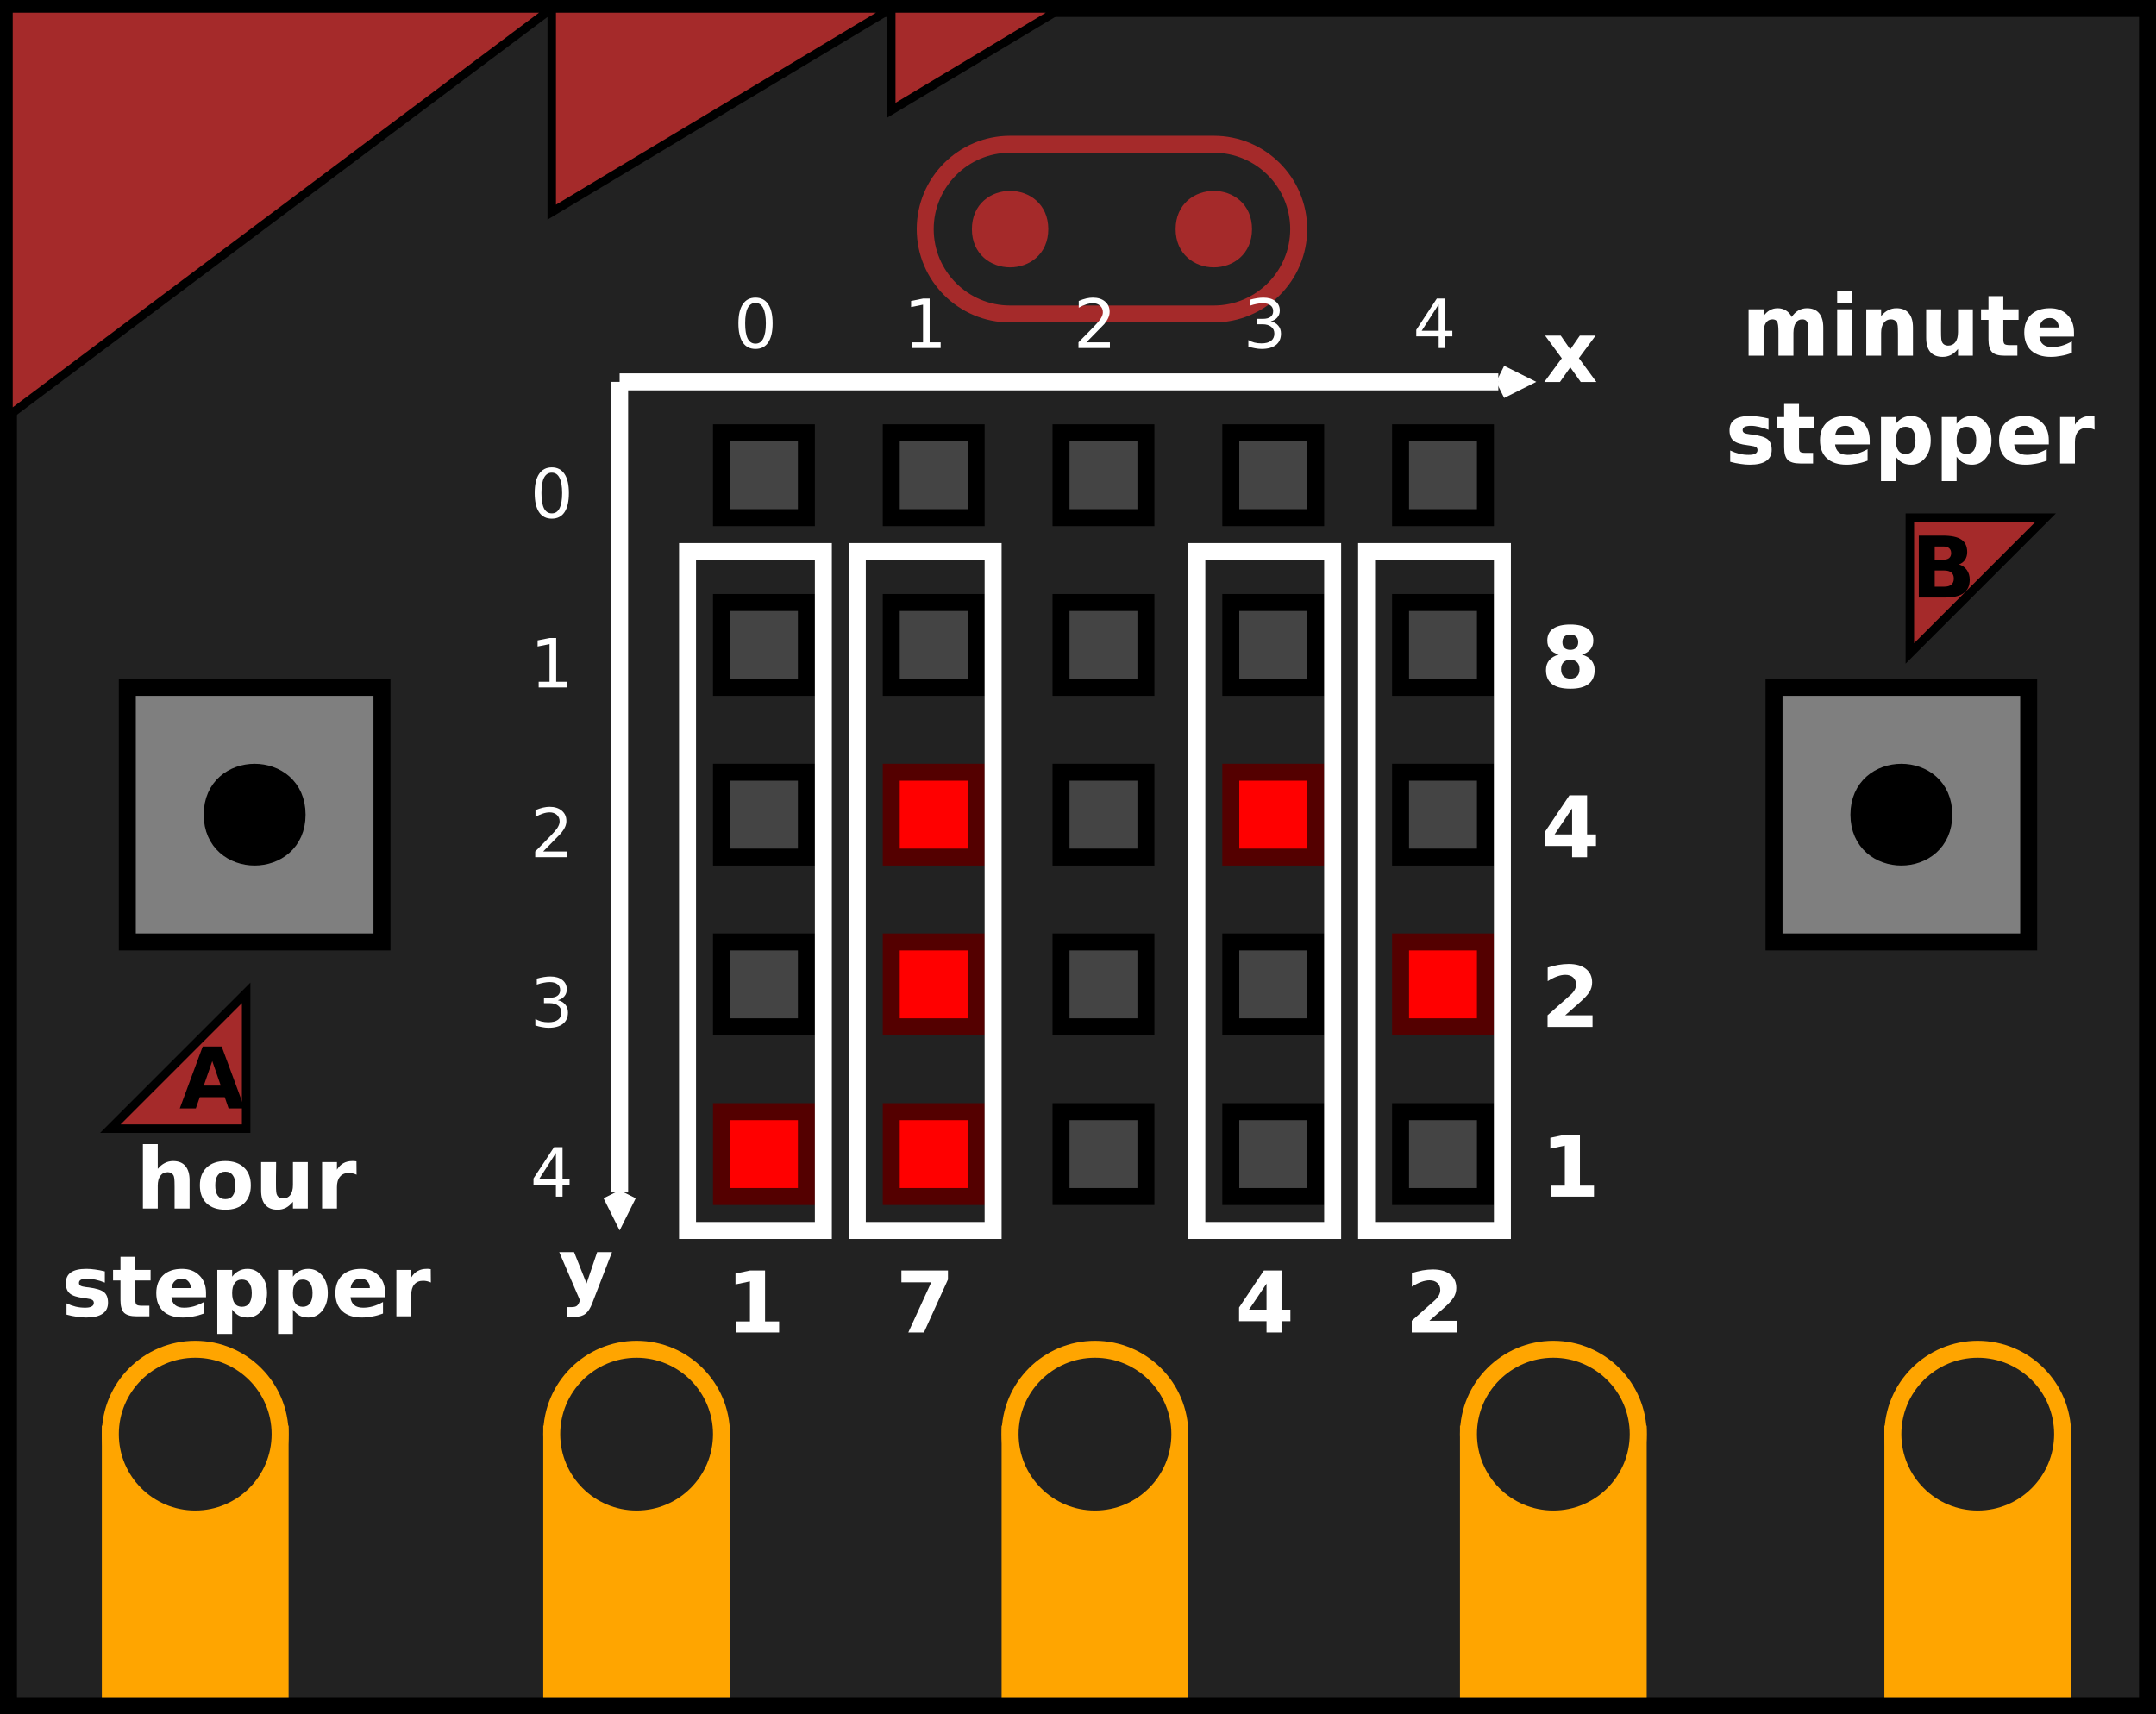 <?xml version="1.0" encoding="UTF-8"?>
<svg xmlns="http://www.w3.org/2000/svg" xmlns:xlink="http://www.w3.org/1999/xlink" width="254pt" height="202pt" viewBox="0 0 254 202" version="1.1">
<defs>
<g>
<symbol overflow="visible" id="glyph0-0">
<path style="stroke:none;" d="M 0.5 1.766 L 0.5 -7.047 L 5.5 -7.047 L 5.5 1.766 Z M 1.062 1.219 L 4.938 1.219 L 4.938 -6.484 L 1.062 -6.484 Z M 1.062 1.219 "/>
</symbol>
<symbol overflow="visible" id="glyph0-1">
<path style="stroke:none;" d="M 3.844 -4.469 C 4.133 -4.469 4.352 -4.531 4.5 -4.656 C 4.656 -4.789 4.734 -4.984 4.734 -5.234 C 4.734 -5.484 4.656 -5.676 4.5 -5.812 C 4.352 -5.945 4.133 -6.016 3.844 -6.016 L 2.797 -6.016 L 2.797 -4.469 Z M 3.906 -1.281 C 4.281 -1.281 4.562 -1.359 4.75 -1.516 C 4.945 -1.68 5.047 -1.922 5.047 -2.234 C 5.047 -2.555 4.945 -2.797 4.75 -2.953 C 4.562 -3.109 4.281 -3.188 3.906 -3.188 L 2.797 -3.188 L 2.797 -1.281 Z M 5.656 -3.906 C 6.051 -3.781 6.359 -3.562 6.578 -3.25 C 6.805 -2.938 6.922 -2.551 6.922 -2.094 C 6.922 -1.383 6.68 -0.859 6.203 -0.516 C 5.734 -0.172 5.008 0 4.031 0 L 0.922 0 L 0.922 -7.297 L 3.734 -7.297 C 4.754 -7.297 5.488 -7.141 5.938 -6.828 C 6.395 -6.523 6.625 -6.035 6.625 -5.359 C 6.625 -5.004 6.539 -4.703 6.375 -4.453 C 6.207 -4.203 5.969 -4.02 5.656 -3.906 Z M 5.656 -3.906 "/>
</symbol>
<symbol overflow="visible" id="glyph0-2">
<path style="stroke:none;" d="M 5.344 -1.328 L 2.406 -1.328 L 1.938 0 L 0.047 0 L 2.75 -7.297 L 4.984 -7.297 L 7.688 0 L 5.797 0 Z M 2.875 -2.688 L 4.875 -2.688 L 3.875 -5.578 Z M 2.875 -2.688 "/>
</symbol>
<symbol overflow="visible" id="glyph0-3">
<path style="stroke:none;" d="M 5.906 -4.562 C 6.125 -4.895 6.383 -5.148 6.688 -5.328 C 7 -5.504 7.336 -5.594 7.703 -5.594 C 8.328 -5.594 8.801 -5.398 9.125 -5.016 C 9.457 -4.629 9.625 -4.066 9.625 -3.328 L 9.625 0 L 7.875 0 L 7.875 -2.859 C 7.875 -2.898 7.875 -2.941 7.875 -2.984 C 7.875 -3.023 7.875 -3.086 7.875 -3.172 C 7.875 -3.566 7.816 -3.848 7.703 -4.016 C 7.598 -4.191 7.414 -4.281 7.156 -4.281 C 6.82 -4.281 6.566 -4.145 6.391 -3.875 C 6.211 -3.602 6.117 -3.207 6.109 -2.688 L 6.109 0 L 4.344 0 L 4.344 -2.859 C 4.344 -3.461 4.289 -3.848 4.188 -4.016 C 4.082 -4.191 3.898 -4.281 3.641 -4.281 C 3.305 -4.281 3.047 -4.141 2.859 -3.859 C 2.68 -3.586 2.594 -3.195 2.594 -2.688 L 2.594 0 L 0.828 0 L 0.828 -5.469 L 2.594 -5.469 L 2.594 -4.672 C 2.801 -4.973 3.047 -5.203 3.328 -5.359 C 3.609 -5.516 3.914 -5.594 4.25 -5.594 C 4.625 -5.594 4.957 -5.5 5.25 -5.312 C 5.539 -5.133 5.758 -4.883 5.906 -4.562 Z M 5.906 -4.562 "/>
</symbol>
<symbol overflow="visible" id="glyph0-4">
<path style="stroke:none;" d="M 0.844 -5.469 L 2.594 -5.469 L 2.594 0 L 0.844 0 Z M 0.844 -7.594 L 2.594 -7.594 L 2.594 -6.172 L 0.844 -6.172 Z M 0.844 -7.594 "/>
</symbol>
<symbol overflow="visible" id="glyph0-5">
<path style="stroke:none;" d="M 6.344 -3.328 L 6.344 0 L 4.578 0 L 4.578 -2.547 C 4.578 -3.016 4.566 -3.336 4.547 -3.516 C 4.523 -3.703 4.488 -3.836 4.438 -3.922 C 4.375 -4.035 4.281 -4.125 4.156 -4.188 C 4.039 -4.25 3.91 -4.281 3.766 -4.281 C 3.398 -4.281 3.113 -4.141 2.906 -3.859 C 2.695 -3.578 2.594 -3.188 2.594 -2.688 L 2.594 0 L 0.844 0 L 0.844 -5.469 L 2.594 -5.469 L 2.594 -4.672 C 2.852 -4.984 3.129 -5.211 3.422 -5.359 C 3.723 -5.516 4.051 -5.594 4.406 -5.594 C 5.039 -5.594 5.52 -5.398 5.844 -5.016 C 6.176 -4.629 6.344 -4.066 6.344 -3.328 Z M 6.344 -3.328 "/>
</symbol>
<symbol overflow="visible" id="glyph0-6">
<path style="stroke:none;" d="M 0.781 -2.125 L 0.781 -5.469 L 2.547 -5.469 L 2.547 -4.922 C 2.547 -4.629 2.539 -4.258 2.531 -3.812 C 2.531 -3.363 2.531 -3.062 2.531 -2.906 C 2.531 -2.469 2.539 -2.148 2.562 -1.953 C 2.582 -1.766 2.625 -1.625 2.688 -1.531 C 2.75 -1.426 2.836 -1.344 2.953 -1.281 C 3.078 -1.219 3.211 -1.188 3.359 -1.188 C 3.723 -1.188 4.008 -1.32 4.219 -1.594 C 4.426 -1.875 4.531 -2.266 4.531 -2.766 L 4.531 -5.469 L 6.281 -5.469 L 6.281 0 L 4.531 0 L 4.531 -0.797 C 4.27 -0.473 3.988 -0.234 3.688 -0.078 C 3.395 0.066 3.07 0.141 2.719 0.141 C 2.082 0.141 1.598 -0.051 1.266 -0.438 C 0.941 -0.82 0.781 -1.383 0.781 -2.125 Z M 0.781 -2.125 "/>
</symbol>
<symbol overflow="visible" id="glyph0-7">
<path style="stroke:none;" d="M 2.75 -7.016 L 2.75 -5.469 L 4.547 -5.469 L 4.547 -4.219 L 2.75 -4.219 L 2.75 -1.906 C 2.75 -1.645 2.797 -1.469 2.891 -1.375 C 2.992 -1.289 3.195 -1.25 3.5 -1.25 L 4.406 -1.25 L 4.406 0 L 2.906 0 C 2.207 0 1.711 -0.141 1.422 -0.422 C 1.141 -0.711 1 -1.207 1 -1.906 L 1 -4.219 L 0.125 -4.219 L 0.125 -5.469 L 1 -5.469 L 1 -7.016 Z M 2.75 -7.016 "/>
</symbol>
<symbol overflow="visible" id="glyph0-8">
<path style="stroke:none;" d="M 6.297 -2.75 L 6.297 -2.25 L 2.219 -2.25 C 2.258 -1.844 2.406 -1.535 2.656 -1.328 C 2.906 -1.117 3.258 -1.016 3.719 -1.016 C 4.082 -1.016 4.457 -1.066 4.844 -1.172 C 5.238 -1.285 5.641 -1.457 6.047 -1.688 L 6.047 -0.328 C 5.629 -0.172 5.211 -0.055 4.797 0.016 C 4.391 0.098 3.977 0.141 3.562 0.141 C 2.57 0.141 1.801 -0.109 1.25 -0.609 C 0.707 -1.117 0.438 -1.828 0.438 -2.734 C 0.438 -3.617 0.703 -4.316 1.234 -4.828 C 1.773 -5.336 2.52 -5.594 3.469 -5.594 C 4.32 -5.594 5.004 -5.332 5.516 -4.812 C 6.035 -4.301 6.297 -3.613 6.297 -2.75 Z M 4.5 -3.328 C 4.5 -3.66 4.398 -3.926 4.203 -4.125 C 4.016 -4.332 3.766 -4.438 3.453 -4.438 C 3.109 -4.438 2.832 -4.344 2.625 -4.156 C 2.414 -3.969 2.285 -3.691 2.234 -3.328 Z M 4.5 -3.328 "/>
</symbol>
<symbol overflow="visible" id="glyph0-9">
<path style="stroke:none;" d="M 5.109 -5.297 L 5.109 -3.969 C 4.734 -4.125 4.367 -4.238 4.016 -4.312 C 3.672 -4.395 3.348 -4.438 3.047 -4.438 C 2.711 -4.438 2.461 -4.395 2.297 -4.312 C 2.141 -4.227 2.062 -4.102 2.062 -3.938 C 2.062 -3.789 2.117 -3.68 2.234 -3.609 C 2.359 -3.535 2.582 -3.477 2.906 -3.438 L 3.203 -3.406 C 4.098 -3.289 4.703 -3.102 5.016 -2.844 C 5.328 -2.582 5.484 -2.172 5.484 -1.609 C 5.484 -1.023 5.266 -0.586 4.828 -0.297 C 4.398 -0.004 3.758 0.141 2.906 0.141 C 2.551 0.141 2.18 0.109 1.797 0.047 C 1.41 -0.004 1.008 -0.086 0.594 -0.203 L 0.594 -1.531 C 0.945 -1.363 1.305 -1.234 1.672 -1.141 C 2.035 -1.055 2.406 -1.016 2.781 -1.016 C 3.125 -1.016 3.379 -1.062 3.547 -1.156 C 3.723 -1.25 3.812 -1.391 3.812 -1.578 C 3.812 -1.734 3.754 -1.848 3.641 -1.922 C 3.523 -2.004 3.289 -2.066 2.938 -2.109 L 2.625 -2.156 C 1.844 -2.25 1.297 -2.426 0.984 -2.688 C 0.672 -2.957 0.516 -3.359 0.516 -3.891 C 0.516 -4.473 0.711 -4.898 1.109 -5.172 C 1.504 -5.453 2.113 -5.594 2.938 -5.594 C 3.258 -5.594 3.598 -5.566 3.953 -5.516 C 4.305 -5.473 4.691 -5.398 5.109 -5.297 Z M 5.109 -5.297 "/>
</symbol>
<symbol overflow="visible" id="glyph0-10">
<path style="stroke:none;" d="M 2.594 -0.797 L 2.594 2.078 L 0.844 2.078 L 0.844 -5.469 L 2.594 -5.469 L 2.594 -4.672 C 2.832 -4.984 3.098 -5.211 3.391 -5.359 C 3.68 -5.516 4.02 -5.594 4.406 -5.594 C 5.07 -5.594 5.617 -5.328 6.047 -4.797 C 6.484 -4.266 6.703 -3.578 6.703 -2.734 C 6.703 -1.891 6.484 -1.195 6.047 -0.656 C 5.617 -0.125 5.07 0.141 4.406 0.141 C 4.02 0.141 3.68 0.066 3.391 -0.078 C 3.098 -0.234 2.832 -0.473 2.594 -0.797 Z M 3.75 -4.328 C 3.375 -4.328 3.086 -4.188 2.891 -3.906 C 2.691 -3.633 2.594 -3.242 2.594 -2.734 C 2.594 -2.211 2.691 -1.812 2.891 -1.531 C 3.086 -1.258 3.375 -1.125 3.75 -1.125 C 4.125 -1.125 4.41 -1.258 4.609 -1.531 C 4.805 -1.812 4.906 -2.211 4.906 -2.734 C 4.906 -3.254 4.805 -3.648 4.609 -3.922 C 4.41 -4.191 4.125 -4.328 3.75 -4.328 Z M 3.75 -4.328 "/>
</symbol>
<symbol overflow="visible" id="glyph0-11">
<path style="stroke:none;" d="M 4.906 -3.984 C 4.75 -4.055 4.594 -4.109 4.438 -4.141 C 4.289 -4.172 4.141 -4.188 3.984 -4.188 C 3.535 -4.188 3.191 -4.039 2.953 -3.75 C 2.711 -3.469 2.594 -3.055 2.594 -2.516 L 2.594 0 L 0.844 0 L 0.844 -5.469 L 2.594 -5.469 L 2.594 -4.578 C 2.812 -4.93 3.066 -5.188 3.359 -5.344 C 3.648 -5.508 4 -5.594 4.406 -5.594 C 4.469 -5.594 4.531 -5.594 4.594 -5.594 C 4.664 -5.594 4.766 -5.582 4.891 -5.562 Z M 4.906 -3.984 "/>
</symbol>
<symbol overflow="visible" id="glyph0-12">
<path style="stroke:none;" d="M 6.344 -3.328 L 6.344 0 L 4.578 0 L 4.578 -2.547 C 4.578 -3.016 4.566 -3.336 4.547 -3.516 C 4.523 -3.703 4.488 -3.836 4.438 -3.922 C 4.375 -4.035 4.281 -4.125 4.156 -4.188 C 4.039 -4.25 3.91 -4.281 3.766 -4.281 C 3.398 -4.281 3.113 -4.141 2.906 -3.859 C 2.695 -3.578 2.594 -3.188 2.594 -2.688 L 2.594 0 L 0.844 0 L 0.844 -7.594 L 2.594 -7.594 L 2.594 -4.672 C 2.852 -4.984 3.129 -5.211 3.422 -5.359 C 3.723 -5.516 4.051 -5.594 4.406 -5.594 C 5.039 -5.594 5.52 -5.398 5.844 -5.016 C 6.176 -4.629 6.344 -4.066 6.344 -3.328 Z M 6.344 -3.328 "/>
</symbol>
<symbol overflow="visible" id="glyph0-13">
<path style="stroke:none;" d="M 3.438 -4.344 C 3.051 -4.344 2.754 -4.203 2.547 -3.922 C 2.348 -3.648 2.25 -3.254 2.25 -2.734 C 2.25 -2.203 2.348 -1.797 2.547 -1.516 C 2.754 -1.242 3.051 -1.109 3.438 -1.109 C 3.82 -1.109 4.113 -1.242 4.312 -1.516 C 4.52 -1.797 4.625 -2.203 4.625 -2.734 C 4.625 -3.254 4.52 -3.648 4.312 -3.922 C 4.113 -4.203 3.82 -4.344 3.438 -4.344 Z M 3.438 -5.594 C 4.383 -5.594 5.117 -5.336 5.641 -4.828 C 6.172 -4.328 6.438 -3.629 6.438 -2.734 C 6.438 -1.828 6.172 -1.117 5.641 -0.609 C 5.117 -0.109 4.383 0.141 3.438 0.141 C 2.5 0.141 1.766 -0.109 1.234 -0.609 C 0.703 -1.117 0.438 -1.828 0.438 -2.734 C 0.438 -3.629 0.703 -4.328 1.234 -4.828 C 1.766 -5.336 2.5 -5.594 3.438 -5.594 Z M 3.438 -5.594 "/>
</symbol>
<symbol overflow="visible" id="glyph0-14">
<path style="stroke:none;" d="M 3.484 -3.266 C 3.129 -3.266 2.859 -3.164 2.672 -2.969 C 2.484 -2.781 2.391 -2.508 2.391 -2.156 C 2.391 -1.789 2.484 -1.516 2.672 -1.328 C 2.859 -1.141 3.129 -1.047 3.484 -1.047 C 3.828 -1.047 4.094 -1.141 4.281 -1.328 C 4.469 -1.516 4.562 -1.789 4.562 -2.156 C 4.562 -2.508 4.469 -2.781 4.281 -2.969 C 4.094 -3.164 3.828 -3.266 3.484 -3.266 Z M 2.109 -3.875 C 1.672 -4.008 1.336 -4.211 1.109 -4.484 C 0.879 -4.766 0.766 -5.113 0.766 -5.531 C 0.766 -6.145 0.992 -6.613 1.453 -6.938 C 1.922 -7.258 2.598 -7.422 3.484 -7.422 C 4.367 -7.422 5.039 -7.258 5.5 -6.938 C 5.957 -6.613 6.188 -6.145 6.188 -5.531 C 6.188 -5.113 6.07 -4.766 5.844 -4.484 C 5.613 -4.211 5.281 -4.008 4.844 -3.875 C 5.332 -3.738 5.703 -3.516 5.953 -3.203 C 6.211 -2.898 6.344 -2.516 6.344 -2.047 C 6.344 -1.328 6.098 -0.781 5.609 -0.406 C 5.129 -0.039 4.422 0.141 3.484 0.141 C 2.535 0.141 1.816 -0.039 1.328 -0.406 C 0.848 -0.781 0.609 -1.328 0.609 -2.047 C 0.609 -2.516 0.734 -2.898 0.984 -3.203 C 1.242 -3.516 1.617 -3.738 2.109 -3.875 Z M 2.547 -5.344 C 2.547 -5.051 2.625 -4.828 2.781 -4.672 C 2.945 -4.516 3.18 -4.438 3.484 -4.438 C 3.773 -4.438 4 -4.516 4.156 -4.672 C 4.32 -4.828 4.406 -5.051 4.406 -5.344 C 4.406 -5.633 4.32 -5.852 4.156 -6 C 4 -6.156 3.773 -6.234 3.484 -6.234 C 3.18 -6.234 2.945 -6.156 2.781 -6 C 2.625 -5.844 2.547 -5.625 2.547 -5.344 Z M 2.547 -5.344 "/>
</symbol>
<symbol overflow="visible" id="glyph0-15">
<path style="stroke:none;" d="M 3.688 -5.75 L 1.625 -2.688 L 3.688 -2.688 Z M 3.375 -7.297 L 5.453 -7.297 L 5.453 -2.688 L 6.5 -2.688 L 6.5 -1.328 L 5.453 -1.328 L 5.453 0 L 3.688 0 L 3.688 -1.328 L 0.453 -1.328 L 0.453 -2.938 Z M 3.375 -7.297 "/>
</symbol>
<symbol overflow="visible" id="glyph0-16">
<path style="stroke:none;" d="M 2.875 -1.375 L 6.094 -1.375 L 6.094 0 L 0.797 0 L 0.797 -1.375 L 3.453 -3.734 C 3.691 -3.941 3.867 -4.148 3.984 -4.359 C 4.098 -4.566 4.156 -4.781 4.156 -5 C 4.156 -5.344 4.039 -5.617 3.812 -5.828 C 3.582 -6.035 3.273 -6.141 2.891 -6.141 C 2.598 -6.141 2.273 -6.078 1.922 -5.953 C 1.578 -5.828 1.207 -5.641 0.812 -5.391 L 0.812 -7 C 1.238 -7.133 1.656 -7.238 2.062 -7.312 C 2.477 -7.383 2.883 -7.422 3.281 -7.422 C 4.156 -7.422 4.832 -7.227 5.312 -6.844 C 5.801 -6.457 6.047 -5.922 6.047 -5.234 C 6.047 -4.836 5.941 -4.469 5.734 -4.125 C 5.523 -3.781 5.094 -3.32 4.438 -2.75 Z M 2.875 -1.375 "/>
</symbol>
<symbol overflow="visible" id="glyph0-17">
<path style="stroke:none;" d="M 1.172 -1.297 L 2.828 -1.297 L 2.828 -6.016 L 1.125 -5.656 L 1.125 -6.938 L 2.828 -7.297 L 4.609 -7.297 L 4.609 -1.297 L 6.266 -1.297 L 6.266 0 L 1.172 0 Z M 1.172 -1.297 "/>
</symbol>
<symbol overflow="visible" id="glyph0-18">
<path style="stroke:none;" d="M 2.219 -2.797 L 0.25 -5.469 L 2.094 -5.469 L 3.219 -3.844 L 4.344 -5.469 L 6.203 -5.469 L 4.234 -2.812 L 6.297 0 L 4.453 0 L 3.219 -1.734 L 2 0 L 0.156 0 Z M 2.219 -2.797 "/>
</symbol>
<symbol overflow="visible" id="glyph0-19">
<path style="stroke:none;" d="M 0.125 -5.469 L 1.875 -5.469 L 3.344 -1.766 L 4.594 -5.469 L 6.344 -5.469 L 4.031 0.516 C 3.801 1.129 3.531 1.555 3.219 1.797 C 2.914 2.035 2.516 2.156 2.016 2.156 L 1 2.156 L 1 1.016 L 1.547 1.016 C 1.848 1.016 2.062 0.969 2.188 0.875 C 2.32 0.781 2.43 0.609 2.516 0.359 L 2.562 0.203 Z M 0.125 -5.469 "/>
</symbol>
<symbol overflow="visible" id="glyph0-20">
<path style="stroke:none;" d="M 0.672 -7.297 L 6.156 -7.297 L 6.156 -6.234 L 3.328 0 L 1.484 0 L 4.188 -5.906 L 0.672 -5.906 Z M 0.672 -7.297 "/>
</symbol>
<symbol overflow="visible" id="glyph1-0">
<path style="stroke:none;" d="M 0.406 1.422 L 0.406 -5.641 L 4.406 -5.641 L 4.406 1.422 Z M 0.844 0.969 L 3.953 0.969 L 3.953 -5.188 L 0.844 -5.188 Z M 0.844 0.969 "/>
</symbol>
<symbol overflow="visible" id="glyph1-1">
<path style="stroke:none;" d="M 2.547 -5.312 C 2.141 -5.312 1.832 -5.109 1.625 -4.703 C 1.426 -4.305 1.328 -3.707 1.328 -2.906 C 1.328 -2.113 1.426 -1.516 1.625 -1.109 C 1.832 -0.711 2.141 -0.516 2.547 -0.516 C 2.953 -0.516 3.254 -0.711 3.453 -1.109 C 3.66 -1.516 3.766 -2.113 3.766 -2.906 C 3.766 -3.707 3.66 -4.305 3.453 -4.703 C 3.254 -5.109 2.953 -5.312 2.547 -5.312 Z M 2.547 -5.938 C 3.203 -5.938 3.703 -5.676 4.047 -5.156 C 4.391 -4.645 4.562 -3.895 4.562 -2.906 C 4.562 -1.926 4.391 -1.176 4.047 -0.656 C 3.703 -0.145 3.203 0.109 2.547 0.109 C 1.891 0.109 1.391 -0.145 1.047 -0.656 C 0.703 -1.176 0.531 -1.926 0.531 -2.906 C 0.531 -3.895 0.703 -4.645 1.047 -5.156 C 1.391 -5.676 1.891 -5.938 2.547 -5.938 Z M 2.547 -5.938 "/>
</symbol>
<symbol overflow="visible" id="glyph1-2">
<path style="stroke:none;" d="M 1 -0.672 L 2.281 -0.672 L 2.281 -5.109 L 0.875 -4.828 L 0.875 -5.547 L 2.281 -5.828 L 3.062 -5.828 L 3.062 -0.672 L 4.359 -0.672 L 4.359 0 L 1 0 Z M 1 -0.672 "/>
</symbol>
<symbol overflow="visible" id="glyph1-3">
<path style="stroke:none;" d="M 1.531 -0.672 L 4.297 -0.672 L 4.297 0 L 0.594 0 L 0.594 -0.672 C 0.883 -0.973 1.289 -1.383 1.812 -1.906 C 2.332 -2.438 2.656 -2.773 2.781 -2.922 C 3.039 -3.203 3.219 -3.441 3.312 -3.641 C 3.414 -3.836 3.469 -4.031 3.469 -4.219 C 3.469 -4.531 3.359 -4.785 3.141 -4.984 C 2.922 -5.18 2.641 -5.281 2.297 -5.281 C 2.047 -5.281 1.781 -5.234 1.5 -5.141 C 1.227 -5.055 0.938 -4.926 0.625 -4.75 L 0.625 -5.547 C 0.945 -5.68 1.242 -5.781 1.516 -5.844 C 1.797 -5.906 2.051 -5.938 2.281 -5.938 C 2.883 -5.938 3.363 -5.785 3.719 -5.484 C 4.082 -5.18 4.266 -4.781 4.266 -4.281 C 4.266 -4.039 4.219 -3.812 4.125 -3.594 C 4.031 -3.375 3.867 -3.117 3.641 -2.828 C 3.566 -2.754 3.352 -2.535 3 -2.172 C 2.656 -1.816 2.164 -1.316 1.531 -0.672 Z M 1.531 -0.672 "/>
</symbol>
<symbol overflow="visible" id="glyph1-4">
<path style="stroke:none;" d="M 3.25 -3.141 C 3.625 -3.066 3.914 -2.898 4.125 -2.641 C 4.344 -2.391 4.453 -2.078 4.453 -1.703 C 4.453 -1.117 4.254 -0.672 3.859 -0.359 C 3.461 -0.047 2.898 0.109 2.172 0.109 C 1.922 0.109 1.664 0.082 1.406 0.031 C 1.156 -0.008 0.891 -0.078 0.609 -0.172 L 0.609 -0.938 C 0.828 -0.812 1.066 -0.711 1.328 -0.641 C 1.586 -0.578 1.859 -0.547 2.141 -0.547 C 2.641 -0.547 3.02 -0.645 3.281 -0.844 C 3.539 -1.039 3.672 -1.328 3.672 -1.703 C 3.672 -2.047 3.547 -2.312 3.297 -2.5 C 3.055 -2.695 2.723 -2.797 2.297 -2.797 L 1.625 -2.797 L 1.625 -3.438 L 2.328 -3.438 C 2.711 -3.438 3.008 -3.516 3.219 -3.672 C 3.426 -3.828 3.531 -4.051 3.531 -4.344 C 3.531 -4.645 3.422 -4.875 3.203 -5.031 C 2.992 -5.195 2.691 -5.281 2.297 -5.281 C 2.078 -5.281 1.844 -5.254 1.594 -5.203 C 1.352 -5.16 1.082 -5.086 0.781 -4.984 L 0.781 -5.688 C 1.082 -5.77 1.363 -5.832 1.625 -5.875 C 1.883 -5.914 2.133 -5.938 2.375 -5.938 C 2.969 -5.938 3.438 -5.801 3.781 -5.531 C 4.133 -5.258 4.312 -4.891 4.312 -4.422 C 4.312 -4.098 4.219 -3.828 4.031 -3.609 C 3.852 -3.391 3.594 -3.234 3.25 -3.141 Z M 3.25 -3.141 "/>
</symbol>
<symbol overflow="visible" id="glyph1-5">
<path style="stroke:none;" d="M 3.031 -5.141 L 1.031 -2.031 L 3.031 -2.031 Z M 2.812 -5.828 L 3.812 -5.828 L 3.812 -2.031 L 4.641 -2.031 L 4.641 -1.375 L 3.812 -1.375 L 3.812 0 L 3.031 0 L 3.031 -1.375 L 0.391 -1.375 L 0.391 -2.141 Z M 2.812 -5.828 "/>
</symbol>
</g>
</defs>
<g id="surface3203">
<rect x="0" y="0" width="254" height="202" style="fill:rgb(100%,100%,100%);fill-opacity:1;stroke:none;"/>
<path style="fill-rule:evenodd;fill:rgb(13.333%,13.333%,13.333%);fill-opacity:1;stroke-width:0.1;stroke-linecap:butt;stroke-linejoin:miter;stroke:rgb(0%,0%,0%);stroke-opacity:1;stroke-miterlimit:10;" d="M 3.8 5 L 16.4 5 L 16.4 15 L 3.8 15 Z M 3.8 5 " transform="matrix(20,0,0,20,-75,-99)"/>
<path style="fill-rule:evenodd;fill:rgb(26.667%,26.667%,26.667%);fill-opacity:1;stroke-width:0.1;stroke-linecap:butt;stroke-linejoin:miter;stroke:rgb(0%,0%,0%);stroke-opacity:1;stroke-miterlimit:10;" d="M 8 7.5 L 8.5 7.5 L 8.5 8 L 8 8 Z M 8 7.5 " transform="matrix(20,0,0,20,-75,-99)"/>
<path style="fill-rule:evenodd;fill:rgb(26.667%,26.667%,26.667%);fill-opacity:1;stroke-width:0.1;stroke-linecap:butt;stroke-linejoin:miter;stroke:rgb(0%,0%,0%);stroke-opacity:1;stroke-miterlimit:10;" d="M 9 7.5 L 9.5 7.5 L 9.5 8 L 9 8 Z M 9 7.5 " transform="matrix(20,0,0,20,-75,-99)"/>
<path style="fill-rule:evenodd;fill:rgb(26.667%,26.667%,26.667%);fill-opacity:1;stroke-width:0.1;stroke-linecap:butt;stroke-linejoin:miter;stroke:rgb(0%,0%,0%);stroke-opacity:1;stroke-miterlimit:10;" d="M 10 7.5 L 10.5 7.5 L 10.5 8 L 10 8 Z M 10 7.5 " transform="matrix(20,0,0,20,-75,-99)"/>
<path style="fill-rule:evenodd;fill:rgb(26.667%,26.667%,26.667%);fill-opacity:1;stroke-width:0.1;stroke-linecap:butt;stroke-linejoin:miter;stroke:rgb(0%,0%,0%);stroke-opacity:1;stroke-miterlimit:10;" d="M 11 7.5 L 11.5 7.5 L 11.5 8 L 11 8 Z M 11 7.5 " transform="matrix(20,0,0,20,-75,-99)"/>
<path style="fill-rule:evenodd;fill:rgb(26.667%,26.667%,26.667%);fill-opacity:1;stroke-width:0.1;stroke-linecap:butt;stroke-linejoin:miter;stroke:rgb(0%,0%,0%);stroke-opacity:1;stroke-miterlimit:10;" d="M 8 8.5 L 8.5 8.5 L 8.5 9 L 8 9 Z M 8 8.5 " transform="matrix(20,0,0,20,-75,-99)"/>
<path style="fill-rule:evenodd;fill:rgb(26.667%,26.667%,26.667%);fill-opacity:1;stroke-width:0.1;stroke-linecap:butt;stroke-linejoin:miter;stroke:rgb(0%,0%,0%);stroke-opacity:1;stroke-miterlimit:10;" d="M 9 8.5 L 9.5 8.5 L 9.5 9 L 9 9 Z M 9 8.5 " transform="matrix(20,0,0,20,-75,-99)"/>
<path style="fill-rule:evenodd;fill:rgb(26.667%,26.667%,26.667%);fill-opacity:1;stroke-width:0.1;stroke-linecap:butt;stroke-linejoin:miter;stroke:rgb(0%,0%,0%);stroke-opacity:1;stroke-miterlimit:10;" d="M 10 8.5 L 10.5 8.5 L 10.5 9 L 10 9 Z M 10 8.5 " transform="matrix(20,0,0,20,-75,-99)"/>
<path style="fill-rule:evenodd;fill:rgb(26.667%,26.667%,26.667%);fill-opacity:1;stroke-width:0.1;stroke-linecap:butt;stroke-linejoin:miter;stroke:rgb(0%,0%,0%);stroke-opacity:1;stroke-miterlimit:10;" d="M 11 8.5 L 11.5 8.5 L 11.5 9 L 11 9 Z M 11 8.5 " transform="matrix(20,0,0,20,-75,-99)"/>
<path style="fill-rule:evenodd;fill:rgb(26.667%,26.667%,26.667%);fill-opacity:1;stroke-width:0.1;stroke-linecap:butt;stroke-linejoin:miter;stroke:rgb(0%,0%,0%);stroke-opacity:1;stroke-miterlimit:10;" d="M 8 9.5 L 8.5 9.5 L 8.5 10 L 8 10 Z M 8 9.5 " transform="matrix(20,0,0,20,-75,-99)"/>
<path style="fill-rule:evenodd;fill:rgb(100%,0%,0%);fill-opacity:1;stroke-width:0.1;stroke-linecap:butt;stroke-linejoin:miter;stroke:rgb(32.941%,0%,0%);stroke-opacity:1;stroke-miterlimit:10;" d="M 9 9.5 L 9.5 9.5 L 9.5 10 L 9 10 Z M 9 9.5 " transform="matrix(20,0,0,20,-75,-99)"/>
<path style="fill-rule:evenodd;fill:rgb(26.667%,26.667%,26.667%);fill-opacity:1;stroke-width:0.1;stroke-linecap:butt;stroke-linejoin:miter;stroke:rgb(0%,0%,0%);stroke-opacity:1;stroke-miterlimit:10;" d="M 10 9.5 L 10.5 9.5 L 10.5 10 L 10 10 Z M 10 9.5 " transform="matrix(20,0,0,20,-75,-99)"/>
<path style="fill-rule:evenodd;fill:rgb(100%,0%,0%);fill-opacity:1;stroke-width:0.1;stroke-linecap:butt;stroke-linejoin:miter;stroke:rgb(32.941%,0%,0%);stroke-opacity:1;stroke-miterlimit:10;" d="M 11 9.5 L 11.5 9.5 L 11.5 10 L 11 10 Z M 11 9.5 " transform="matrix(20,0,0,20,-75,-99)"/>
<path style="fill-rule:evenodd;fill:rgb(26.667%,26.667%,26.667%);fill-opacity:1;stroke-width:0.1;stroke-linecap:butt;stroke-linejoin:miter;stroke:rgb(0%,0%,0%);stroke-opacity:1;stroke-miterlimit:10;" d="M 8 10.5 L 8.5 10.5 L 8.5 11 L 8 11 Z M 8 10.5 " transform="matrix(20,0,0,20,-75,-99)"/>
<path style="fill-rule:evenodd;fill:rgb(100%,0%,0%);fill-opacity:1;stroke-width:0.1;stroke-linecap:butt;stroke-linejoin:miter;stroke:rgb(32.941%,0%,0%);stroke-opacity:1;stroke-miterlimit:10;" d="M 9 10.5 L 9.5 10.5 L 9.5 11 L 9 11 Z M 9 10.5 " transform="matrix(20,0,0,20,-75,-99)"/>
<path style="fill-rule:evenodd;fill:rgb(26.667%,26.667%,26.667%);fill-opacity:1;stroke-width:0.1;stroke-linecap:butt;stroke-linejoin:miter;stroke:rgb(0%,0%,0%);stroke-opacity:1;stroke-miterlimit:10;" d="M 10 10.5 L 10.5 10.5 L 10.5 11 L 10 11 Z M 10 10.5 " transform="matrix(20,0,0,20,-75,-99)"/>
<path style="fill-rule:evenodd;fill:rgb(26.667%,26.667%,26.667%);fill-opacity:1;stroke-width:0.1;stroke-linecap:butt;stroke-linejoin:miter;stroke:rgb(0%,0%,0%);stroke-opacity:1;stroke-miterlimit:10;" d="M 11 10.5 L 11.5 10.5 L 11.5 11 L 11 11 Z M 11 10.5 " transform="matrix(20,0,0,20,-75,-99)"/>
<path style="fill-rule:evenodd;fill:rgb(26.667%,26.667%,26.667%);fill-opacity:1;stroke-width:0.1;stroke-linecap:butt;stroke-linejoin:miter;stroke:rgb(0%,0%,0%);stroke-opacity:1;stroke-miterlimit:10;" d="M 12 7.5 L 12.5 7.5 L 12.5 8 L 12 8 Z M 12 7.5 " transform="matrix(20,0,0,20,-75,-99)"/>
<path style="fill-rule:evenodd;fill:rgb(26.667%,26.667%,26.667%);fill-opacity:1;stroke-width:0.1;stroke-linecap:butt;stroke-linejoin:miter;stroke:rgb(0%,0%,0%);stroke-opacity:1;stroke-miterlimit:10;" d="M 12 8.5 L 12.5 8.5 L 12.5 9 L 12 9 Z M 12 8.5 " transform="matrix(20,0,0,20,-75,-99)"/>
<path style="fill-rule:evenodd;fill:rgb(26.667%,26.667%,26.667%);fill-opacity:1;stroke-width:0.1;stroke-linecap:butt;stroke-linejoin:miter;stroke:rgb(0%,0%,0%);stroke-opacity:1;stroke-miterlimit:10;" d="M 12 9.5 L 12.5 9.5 L 12.5 10 L 12 10 Z M 12 9.5 " transform="matrix(20,0,0,20,-75,-99)"/>
<path style="fill-rule:evenodd;fill:rgb(100%,0%,0%);fill-opacity:1;stroke-width:0.1;stroke-linecap:butt;stroke-linejoin:miter;stroke:rgb(32.941%,0%,0%);stroke-opacity:1;stroke-miterlimit:10;" d="M 12 10.5 L 12.5 10.5 L 12.5 11 L 12 11 Z M 12 10.5 " transform="matrix(20,0,0,20,-75,-99)"/>
<path style="fill-rule:evenodd;fill:rgb(100%,0%,0%);fill-opacity:1;stroke-width:0.1;stroke-linecap:butt;stroke-linejoin:miter;stroke:rgb(32.941%,0%,0%);stroke-opacity:1;stroke-miterlimit:10;" d="M 8 11.5 L 8.5 11.5 L 8.5 12 L 8 12 Z M 8 11.5 " transform="matrix(20,0,0,20,-75,-99)"/>
<path style="fill-rule:evenodd;fill:rgb(100%,0%,0%);fill-opacity:1;stroke-width:0.1;stroke-linecap:butt;stroke-linejoin:miter;stroke:rgb(32.941%,0%,0%);stroke-opacity:1;stroke-miterlimit:10;" d="M 9 11.5 L 9.5 11.5 L 9.5 12 L 9 12 Z M 9 11.5 " transform="matrix(20,0,0,20,-75,-99)"/>
<path style="fill-rule:evenodd;fill:rgb(26.667%,26.667%,26.667%);fill-opacity:1;stroke-width:0.1;stroke-linecap:butt;stroke-linejoin:miter;stroke:rgb(0%,0%,0%);stroke-opacity:1;stroke-miterlimit:10;" d="M 10 11.5 L 10.5 11.5 L 10.5 12 L 10 12 Z M 10 11.5 " transform="matrix(20,0,0,20,-75,-99)"/>
<path style="fill-rule:evenodd;fill:rgb(26.667%,26.667%,26.667%);fill-opacity:1;stroke-width:0.1;stroke-linecap:butt;stroke-linejoin:miter;stroke:rgb(0%,0%,0%);stroke-opacity:1;stroke-miterlimit:10;" d="M 11 11.5 L 11.5 11.5 L 11.5 12 L 11 12 Z M 11 11.5 " transform="matrix(20,0,0,20,-75,-99)"/>
<path style="fill-rule:evenodd;fill:rgb(26.667%,26.667%,26.667%);fill-opacity:1;stroke-width:0.1;stroke-linecap:butt;stroke-linejoin:miter;stroke:rgb(0%,0%,0%);stroke-opacity:1;stroke-miterlimit:10;" d="M 12 11.5 L 12.5 11.5 L 12.5 12 L 12 12 Z M 12 11.5 " transform="matrix(20,0,0,20,-75,-99)"/>
<path style="fill-rule:evenodd;fill:rgb(49.804%,49.804%,49.804%);fill-opacity:1;stroke-width:0.1;stroke-linecap:butt;stroke-linejoin:miter;stroke:rgb(0%,0%,0%);stroke-opacity:1;stroke-miterlimit:10;" d="M 14.2 9 L 15.7 9 L 15.7 10.5 L 14.2 10.5 Z M 14.2 9 " transform="matrix(20,0,0,20,-75,-99)"/>
<path style="fill-rule:evenodd;fill:rgb(0%,0%,0%);fill-opacity:1;stroke-width:0.1;stroke-linecap:butt;stroke-linejoin:miter;stroke:rgb(0%,0%,0%);stroke-opacity:1;stroke-miterlimit:10;" d="M 15.2 9.75 C 15.2 10.083 14.7 10.083 14.7 9.75 C 14.7 9.417 15.2 9.417 15.2 9.75 " transform="matrix(20,0,0,20,-75,-99)"/>
<path style="fill-rule:evenodd;fill:rgb(49.804%,49.804%,49.804%);fill-opacity:1;stroke-width:0.1;stroke-linecap:butt;stroke-linejoin:miter;stroke:rgb(0%,0%,0%);stroke-opacity:1;stroke-miterlimit:10;" d="M 4.5 9 L 6 9 L 6 10.5 L 4.5 10.5 Z M 4.5 9 " transform="matrix(20,0,0,20,-75,-99)"/>
<path style="fill-rule:evenodd;fill:rgb(0%,0%,0%);fill-opacity:1;stroke-width:0.1;stroke-linecap:butt;stroke-linejoin:miter;stroke:rgb(0%,0%,0%);stroke-opacity:1;stroke-miterlimit:10;" d="M 5.5 9.75 C 5.5 10.083 5 10.083 5 9.75 C 5 9.417 5.5 9.417 5.5 9.75 " transform="matrix(20,0,0,20,-75,-99)"/>
<path style="fill-rule:evenodd;fill:rgb(100%,64.706%,0%);fill-opacity:1;stroke-width:0.1;stroke-linecap:butt;stroke-linejoin:miter;stroke:rgb(100%,64.706%,0%);stroke-opacity:1;stroke-miterlimit:10;" d="M 7 13.4 L 8 13.4 L 8 14.9 L 7 14.9 Z M 7 13.4 " transform="matrix(20,0,0,20,-75,-99)"/>
<path style="fill-rule:evenodd;fill:rgb(13.333%,13.333%,13.333%);fill-opacity:1;stroke-width:0.1;stroke-linecap:butt;stroke-linejoin:miter;stroke:rgb(100%,64.706%,0%);stroke-opacity:1;stroke-miterlimit:10;" d="M 8 13.4 C 8 13.676 7.776 13.9 7.5 13.9 C 7.224 13.9 7 13.676 7 13.4 C 7 13.124 7.224 12.9 7.5 12.9 C 7.776 12.9 8 13.124 8 13.4 " transform="matrix(20,0,0,20,-75,-99)"/>
<path style="fill-rule:evenodd;fill:rgb(100%,64.706%,0%);fill-opacity:1;stroke-width:0.1;stroke-linecap:butt;stroke-linejoin:miter;stroke:rgb(100%,64.706%,0%);stroke-opacity:1;stroke-miterlimit:10;" d="M 4.4 13.4 L 5.4 13.4 L 5.4 14.9 L 4.4 14.9 Z M 4.4 13.4 " transform="matrix(20,0,0,20,-75,-99)"/>
<path style="fill-rule:evenodd;fill:rgb(13.333%,13.333%,13.333%);fill-opacity:1;stroke-width:0.1;stroke-linecap:butt;stroke-linejoin:miter;stroke:rgb(100%,64.706%,0%);stroke-opacity:1;stroke-miterlimit:10;" d="M 5.4 13.4 C 5.4 13.676 5.176 13.9 4.9 13.9 C 4.624 13.9 4.4 13.676 4.4 13.4 C 4.4 13.124 4.624 12.9 4.9 12.9 C 5.176 12.9 5.4 13.124 5.4 13.4 " transform="matrix(20,0,0,20,-75,-99)"/>
<path style="fill-rule:evenodd;fill:rgb(100%,64.706%,0%);fill-opacity:1;stroke-width:0.1;stroke-linecap:butt;stroke-linejoin:miter;stroke:rgb(100%,64.706%,0%);stroke-opacity:1;stroke-miterlimit:10;" d="M 12.4 13.4 L 13.4 13.4 L 13.4 14.9 L 12.4 14.9 Z M 12.4 13.4 " transform="matrix(20,0,0,20,-75,-99)"/>
<path style="fill-rule:evenodd;fill:rgb(13.333%,13.333%,13.333%);fill-opacity:1;stroke-width:0.1;stroke-linecap:butt;stroke-linejoin:miter;stroke:rgb(100%,64.706%,0%);stroke-opacity:1;stroke-miterlimit:10;" d="M 13.4 13.4 C 13.4 13.676 13.176 13.9 12.9 13.9 C 12.624 13.9 12.4 13.676 12.4 13.4 C 12.4 13.124 12.624 12.9 12.9 12.9 C 13.176 12.9 13.4 13.124 13.4 13.4 " transform="matrix(20,0,0,20,-75,-99)"/>
<path style="fill-rule:evenodd;fill:rgb(100%,64.706%,0%);fill-opacity:1;stroke-width:0.1;stroke-linecap:butt;stroke-linejoin:miter;stroke:rgb(100%,64.706%,0%);stroke-opacity:1;stroke-miterlimit:10;" d="M 14.9 13.4 L 15.9 13.4 L 15.9 14.9 L 14.9 14.9 Z M 14.9 13.4 " transform="matrix(20,0,0,20,-75,-99)"/>
<path style="fill-rule:evenodd;fill:rgb(13.333%,13.333%,13.333%);fill-opacity:1;stroke-width:0.1;stroke-linecap:butt;stroke-linejoin:miter;stroke:rgb(100%,64.706%,0%);stroke-opacity:1;stroke-miterlimit:10;" d="M 15.9 13.4 C 15.9 13.676 15.676 13.9 15.4 13.9 C 15.124 13.9 14.9 13.676 14.9 13.4 C 14.9 13.124 15.124 12.9 15.4 12.9 C 15.676 12.9 15.9 13.124 15.9 13.4 " transform="matrix(20,0,0,20,-75,-99)"/>
<path style="fill-rule:evenodd;fill:rgb(100%,64.706%,0%);fill-opacity:1;stroke-width:0.1;stroke-linecap:butt;stroke-linejoin:miter;stroke:rgb(100%,64.706%,0%);stroke-opacity:1;stroke-miterlimit:10;" d="M 9.7 13.4 L 10.7 13.4 L 10.7 14.9 L 9.7 14.9 Z M 9.7 13.4 " transform="matrix(20,0,0,20,-75,-99)"/>
<path style="fill-rule:evenodd;fill:rgb(13.333%,13.333%,13.333%);fill-opacity:1;stroke-width:0.1;stroke-linecap:butt;stroke-linejoin:miter;stroke:rgb(100%,64.706%,0%);stroke-opacity:1;stroke-miterlimit:10;" d="M 10.7 13.4 C 10.7 13.676 10.476 13.9 10.2 13.9 C 9.924 13.9 9.7 13.676 9.7 13.4 C 9.7 13.124 9.924 12.9 10.2 12.9 C 10.476 12.9 10.7 13.124 10.7 13.4 " transform="matrix(20,0,0,20,-75,-99)"/>
<path style="fill-rule:evenodd;fill:rgb(64.706%,16.471%,16.471%);fill-opacity:1;stroke-width:0.05;stroke-linecap:butt;stroke-linejoin:miter;stroke:rgb(0%,0%,0%);stroke-opacity:1;stroke-miterlimit:10;" d="M 3.8 5 L 7 5 L 3.8 7.4 Z M 3.8 5 " transform="matrix(20,0,0,20,-75,-99)"/>
<path style="fill-rule:evenodd;fill:rgb(64.706%,16.471%,16.471%);fill-opacity:1;stroke-width:0.05;stroke-linecap:butt;stroke-linejoin:miter;stroke:rgb(0%,0%,0%);stroke-opacity:1;stroke-miterlimit:10;" d="M 7 5 L 9 5 L 7 6.2 Z M 7 5 " transform="matrix(20,0,0,20,-75,-99)"/>
<path style="fill-rule:evenodd;fill:rgb(64.706%,16.471%,16.471%);fill-opacity:1;stroke-width:0.05;stroke-linecap:butt;stroke-linejoin:miter;stroke:rgb(0%,0%,0%);stroke-opacity:1;stroke-miterlimit:10;" d="M 9 5 L 10 5 L 9 5.6 Z M 9 5 " transform="matrix(20,0,0,20,-75,-99)"/>
<path style="fill:none;stroke-width:0.1;stroke-linecap:butt;stroke-linejoin:round;stroke:rgb(64.706%,16.471%,16.471%);stroke-opacity:1;stroke-miterlimit:10;" d="M 9.7 5.8 L 10.9 5.8 C 11.176 5.8 11.4 6.024 11.4 6.3 C 11.4 6.576 11.176 6.8 10.9 6.8 L 9.7 6.8 C 9.424 6.8 9.2 6.576 9.2 6.3 C 9.2 6.024 9.424 5.8 9.7 5.8 " transform="matrix(20,0,0,20,-75,-99)"/>
<path style="fill-rule:evenodd;fill:rgb(64.706%,16.471%,16.471%);fill-opacity:1;stroke-width:0.05;stroke-linecap:butt;stroke-linejoin:round;stroke:rgb(64.706%,16.471%,16.471%);stroke-opacity:1;stroke-miterlimit:10;" d="M 9.9 6.3 C 9.9 6.567 9.5 6.567 9.5 6.3 C 9.5 6.033 9.9 6.033 9.9 6.3 " transform="matrix(20,0,0,20,-75,-99)"/>
<path style="fill-rule:evenodd;fill:rgb(64.706%,16.471%,16.471%);fill-opacity:1;stroke-width:0.05;stroke-linecap:butt;stroke-linejoin:round;stroke:rgb(64.706%,16.471%,16.471%);stroke-opacity:1;stroke-miterlimit:10;" d="M 11.1 6.3 C 11.1 6.567 10.7 6.567 10.7 6.3 C 10.7 6.033 11.1 6.033 11.1 6.3 " transform="matrix(20,0,0,20,-75,-99)"/>
<path style="fill-rule:evenodd;fill:rgb(64.706%,16.471%,16.471%);fill-opacity:1;stroke-width:0.05;stroke-linecap:butt;stroke-linejoin:miter;stroke:rgb(0%,0%,0%);stroke-opacity:1;stroke-miterlimit:10;" d="M 15 8 L 15.8 8 L 15 8.8 Z M 15 8 " transform="matrix(20,0,0,20,-75,-99)"/>
<g style="fill:rgb(0%,0%,0%);fill-opacity:1;">
  <use xlink:href="#glyph0-1" x="225.133" y="70.415"/>
</g>
<path style="fill-rule:evenodd;fill:rgb(64.706%,16.471%,16.471%);fill-opacity:1;stroke-width:0.05;stroke-linecap:butt;stroke-linejoin:miter;stroke:rgb(0%,0%,0%);stroke-opacity:1;stroke-miterlimit:10;" d="M 5.2 11.6 L 5.2 10.8 L 4.4 11.6 Z M 5.2 11.6 " transform="matrix(20,0,0,20,-75,-99)"/>
<g style="fill:rgb(0%,0%,0%);fill-opacity:1;">
  <use xlink:href="#glyph0-2" x="21.133" y="130.618"/>
</g>
<path style="fill:none;stroke-width:0.1;stroke-linecap:butt;stroke-linejoin:miter;stroke:rgb(100%,100%,100%);stroke-opacity:1;stroke-miterlimit:10;" d="M 7.8 8.2 L 8.6 8.2 L 8.6 12.2 L 7.8 12.2 Z M 7.8 8.2 " transform="matrix(20,0,0,20,-75,-99)"/>
<path style="fill:none;stroke-width:0.1;stroke-linecap:butt;stroke-linejoin:miter;stroke:rgb(100%,100%,100%);stroke-opacity:1;stroke-miterlimit:10;" d="M 8.8 8.2 L 9.6 8.2 L 9.6 12.2 L 8.8 12.2 Z M 8.8 8.2 " transform="matrix(20,0,0,20,-75,-99)"/>
<path style="fill:none;stroke-width:0.1;stroke-linecap:butt;stroke-linejoin:miter;stroke:rgb(100%,100%,100%);stroke-opacity:1;stroke-miterlimit:10;" d="M 10.8 8.2 L 11.6 8.2 L 11.6 12.2 L 10.8 12.2 Z M 10.8 8.2 " transform="matrix(20,0,0,20,-75,-99)"/>
<path style="fill:none;stroke-width:0.1;stroke-linecap:butt;stroke-linejoin:miter;stroke:rgb(100%,100%,100%);stroke-opacity:1;stroke-miterlimit:10;" d="M 11.8 8.2 L 12.6 8.2 L 12.6 12.2 L 11.8 12.2 Z M 11.8 8.2 " transform="matrix(20,0,0,20,-75,-99)"/>
<g style="fill:rgb(100%,100%,100%);fill-opacity:1;">
  <use xlink:href="#glyph0-3" x="205.176" y="41.915"/>
  <use xlink:href="#glyph0-4" x="215.596" y="41.915"/>
  <use xlink:href="#glyph0-5" x="219.023" y="41.915"/>
  <use xlink:href="#glyph0-6" x="226.143" y="41.915"/>
  <use xlink:href="#glyph0-7" x="233.262" y="41.915"/>
  <use xlink:href="#glyph0-8" x="238.042" y="41.915"/>
</g>
<g style="fill:rgb(100%,100%,100%);fill-opacity:1;">
  <use xlink:href="#glyph0-9" x="203.242" y="54.618"/>
  <use xlink:href="#glyph0-7" x="209.194" y="54.618"/>
  <use xlink:href="#glyph0-8" x="213.975" y="54.618"/>
  <use xlink:href="#glyph0-10" x="220.757" y="54.618"/>
  <use xlink:href="#glyph0-10" x="227.915" y="54.618"/>
  <use xlink:href="#glyph0-8" x="235.073" y="54.618"/>
  <use xlink:href="#glyph0-11" x="241.855" y="54.618"/>
</g>
<g style="fill:rgb(100%,100%,100%);fill-opacity:1;">
  <use xlink:href="#glyph0-12" x="15.992" y="142.415"/>
  <use xlink:href="#glyph0-13" x="23.111" y="142.415"/>
  <use xlink:href="#glyph0-6" x="29.981" y="142.415"/>
  <use xlink:href="#glyph0-11" x="37.101" y="142.415"/>
</g>
<g style="fill:rgb(100%,100%,100%);fill-opacity:1;">
  <use xlink:href="#glyph0-9" x="7.242" y="155.118"/>
  <use xlink:href="#glyph0-7" x="13.194" y="155.118"/>
  <use xlink:href="#glyph0-8" x="17.975" y="155.118"/>
  <use xlink:href="#glyph0-10" x="24.757" y="155.118"/>
  <use xlink:href="#glyph0-10" x="31.915" y="155.118"/>
  <use xlink:href="#glyph0-8" x="39.073" y="155.118"/>
  <use xlink:href="#glyph0-11" x="45.855" y="155.118"/>
</g>
<g style="fill:rgb(100%,100%,100%);fill-opacity:1;">
  <use xlink:href="#glyph0-14" x="181.523" y="81.017"/>
</g>
<g style="fill:rgb(100%,100%,100%);fill-opacity:1;">
  <use xlink:href="#glyph0-15" x="181.523" y="101.017"/>
</g>
<g style="fill:rgb(100%,100%,100%);fill-opacity:1;">
  <use xlink:href="#glyph0-16" x="181.523" y="121.017"/>
</g>
<g style="fill:rgb(100%,100%,100%);fill-opacity:1;">
  <use xlink:href="#glyph0-17" x="181.523" y="141.017"/>
</g>
<path style="fill:none;stroke-width:0.1;stroke-linecap:butt;stroke-linejoin:miter;stroke:rgb(100%,100%,100%);stroke-opacity:1;stroke-miterlimit:10;" d="M 7.4 7.2 L 12.576 7.2 " transform="matrix(20,0,0,20,-75,-99)"/>
<path style="fill:none;stroke-width:0.1;stroke-linecap:butt;stroke-linejoin:miter;stroke:rgb(100%,100%,100%);stroke-opacity:1;stroke-miterlimit:10;" d="M 12.588 7.25 L 12.688 7.2 L 12.588 7.15 " transform="matrix(20,0,0,20,-75,-99)"/>
<g style="fill:rgb(100%,100%,100%);fill-opacity:1;">
  <use xlink:href="#glyph0-18" x="181.777" y="45.017"/>
</g>
<path style="fill:none;stroke-width:0.1;stroke-linecap:butt;stroke-linejoin:miter;stroke:rgb(100%,100%,100%);stroke-opacity:1;stroke-miterlimit:10;" d="M 7.4 7.2 L 7.4 11.976 " transform="matrix(20,0,0,20,-75,-99)"/>
<path style="fill:none;stroke-width:0.1;stroke-linecap:butt;stroke-linejoin:miter;stroke:rgb(100%,100%,100%);stroke-opacity:1;stroke-miterlimit:10;" d="M 7.35 11.988 L 7.4 12.088 L 7.45 11.988 " transform="matrix(20,0,0,20,-75,-99)"/>
<g style="fill:rgb(100%,100%,100%);fill-opacity:1;">
  <use xlink:href="#glyph0-19" x="65.758" y="153.017"/>
</g>
<g style="fill:rgb(100%,100%,100%);fill-opacity:1;">
  <use xlink:href="#glyph1-1" x="86.461" y="41.011"/>
</g>
<g style="fill:rgb(100%,100%,100%);fill-opacity:1;">
  <use xlink:href="#glyph1-2" x="106.461" y="41.011"/>
</g>
<g style="fill:rgb(100%,100%,100%);fill-opacity:1;">
  <use xlink:href="#glyph1-3" x="126.461" y="41.011"/>
</g>
<g style="fill:rgb(100%,100%,100%);fill-opacity:1;">
  <use xlink:href="#glyph1-4" x="146.461" y="41.011"/>
</g>
<g style="fill:rgb(100%,100%,100%);fill-opacity:1;">
  <use xlink:href="#glyph1-5" x="166.461" y="41.011"/>
</g>
<g style="fill:rgb(100%,100%,100%);fill-opacity:1;">
  <use xlink:href="#glyph1-1" x="62.461" y="61.011"/>
</g>
<g style="fill:rgb(100%,100%,100%);fill-opacity:1;">
  <use xlink:href="#glyph1-2" x="62.461" y="81.011"/>
</g>
<g style="fill:rgb(100%,100%,100%);fill-opacity:1;">
  <use xlink:href="#glyph1-3" x="62.461" y="101.011"/>
</g>
<g style="fill:rgb(100%,100%,100%);fill-opacity:1;">
  <use xlink:href="#glyph1-4" x="62.461" y="121.011"/>
</g>
<g style="fill:rgb(100%,100%,100%);fill-opacity:1;">
  <use xlink:href="#glyph1-5" x="62.461" y="141.011"/>
</g>
<g style="fill:rgb(100%,100%,100%);fill-opacity:1;">
  <use xlink:href="#glyph0-17" x="85.523" y="157.017"/>
</g>
<g style="fill:rgb(100%,100%,100%);fill-opacity:1;">
  <use xlink:href="#glyph0-20" x="105.523" y="157.017"/>
</g>
<g style="fill:rgb(100%,100%,100%);fill-opacity:1;">
  <use xlink:href="#glyph0-15" x="145.523" y="157.017"/>
</g>
<g style="fill:rgb(100%,100%,100%);fill-opacity:1;">
  <use xlink:href="#glyph0-16" x="165.523" y="157.017"/>
</g>
</g>
</svg>
